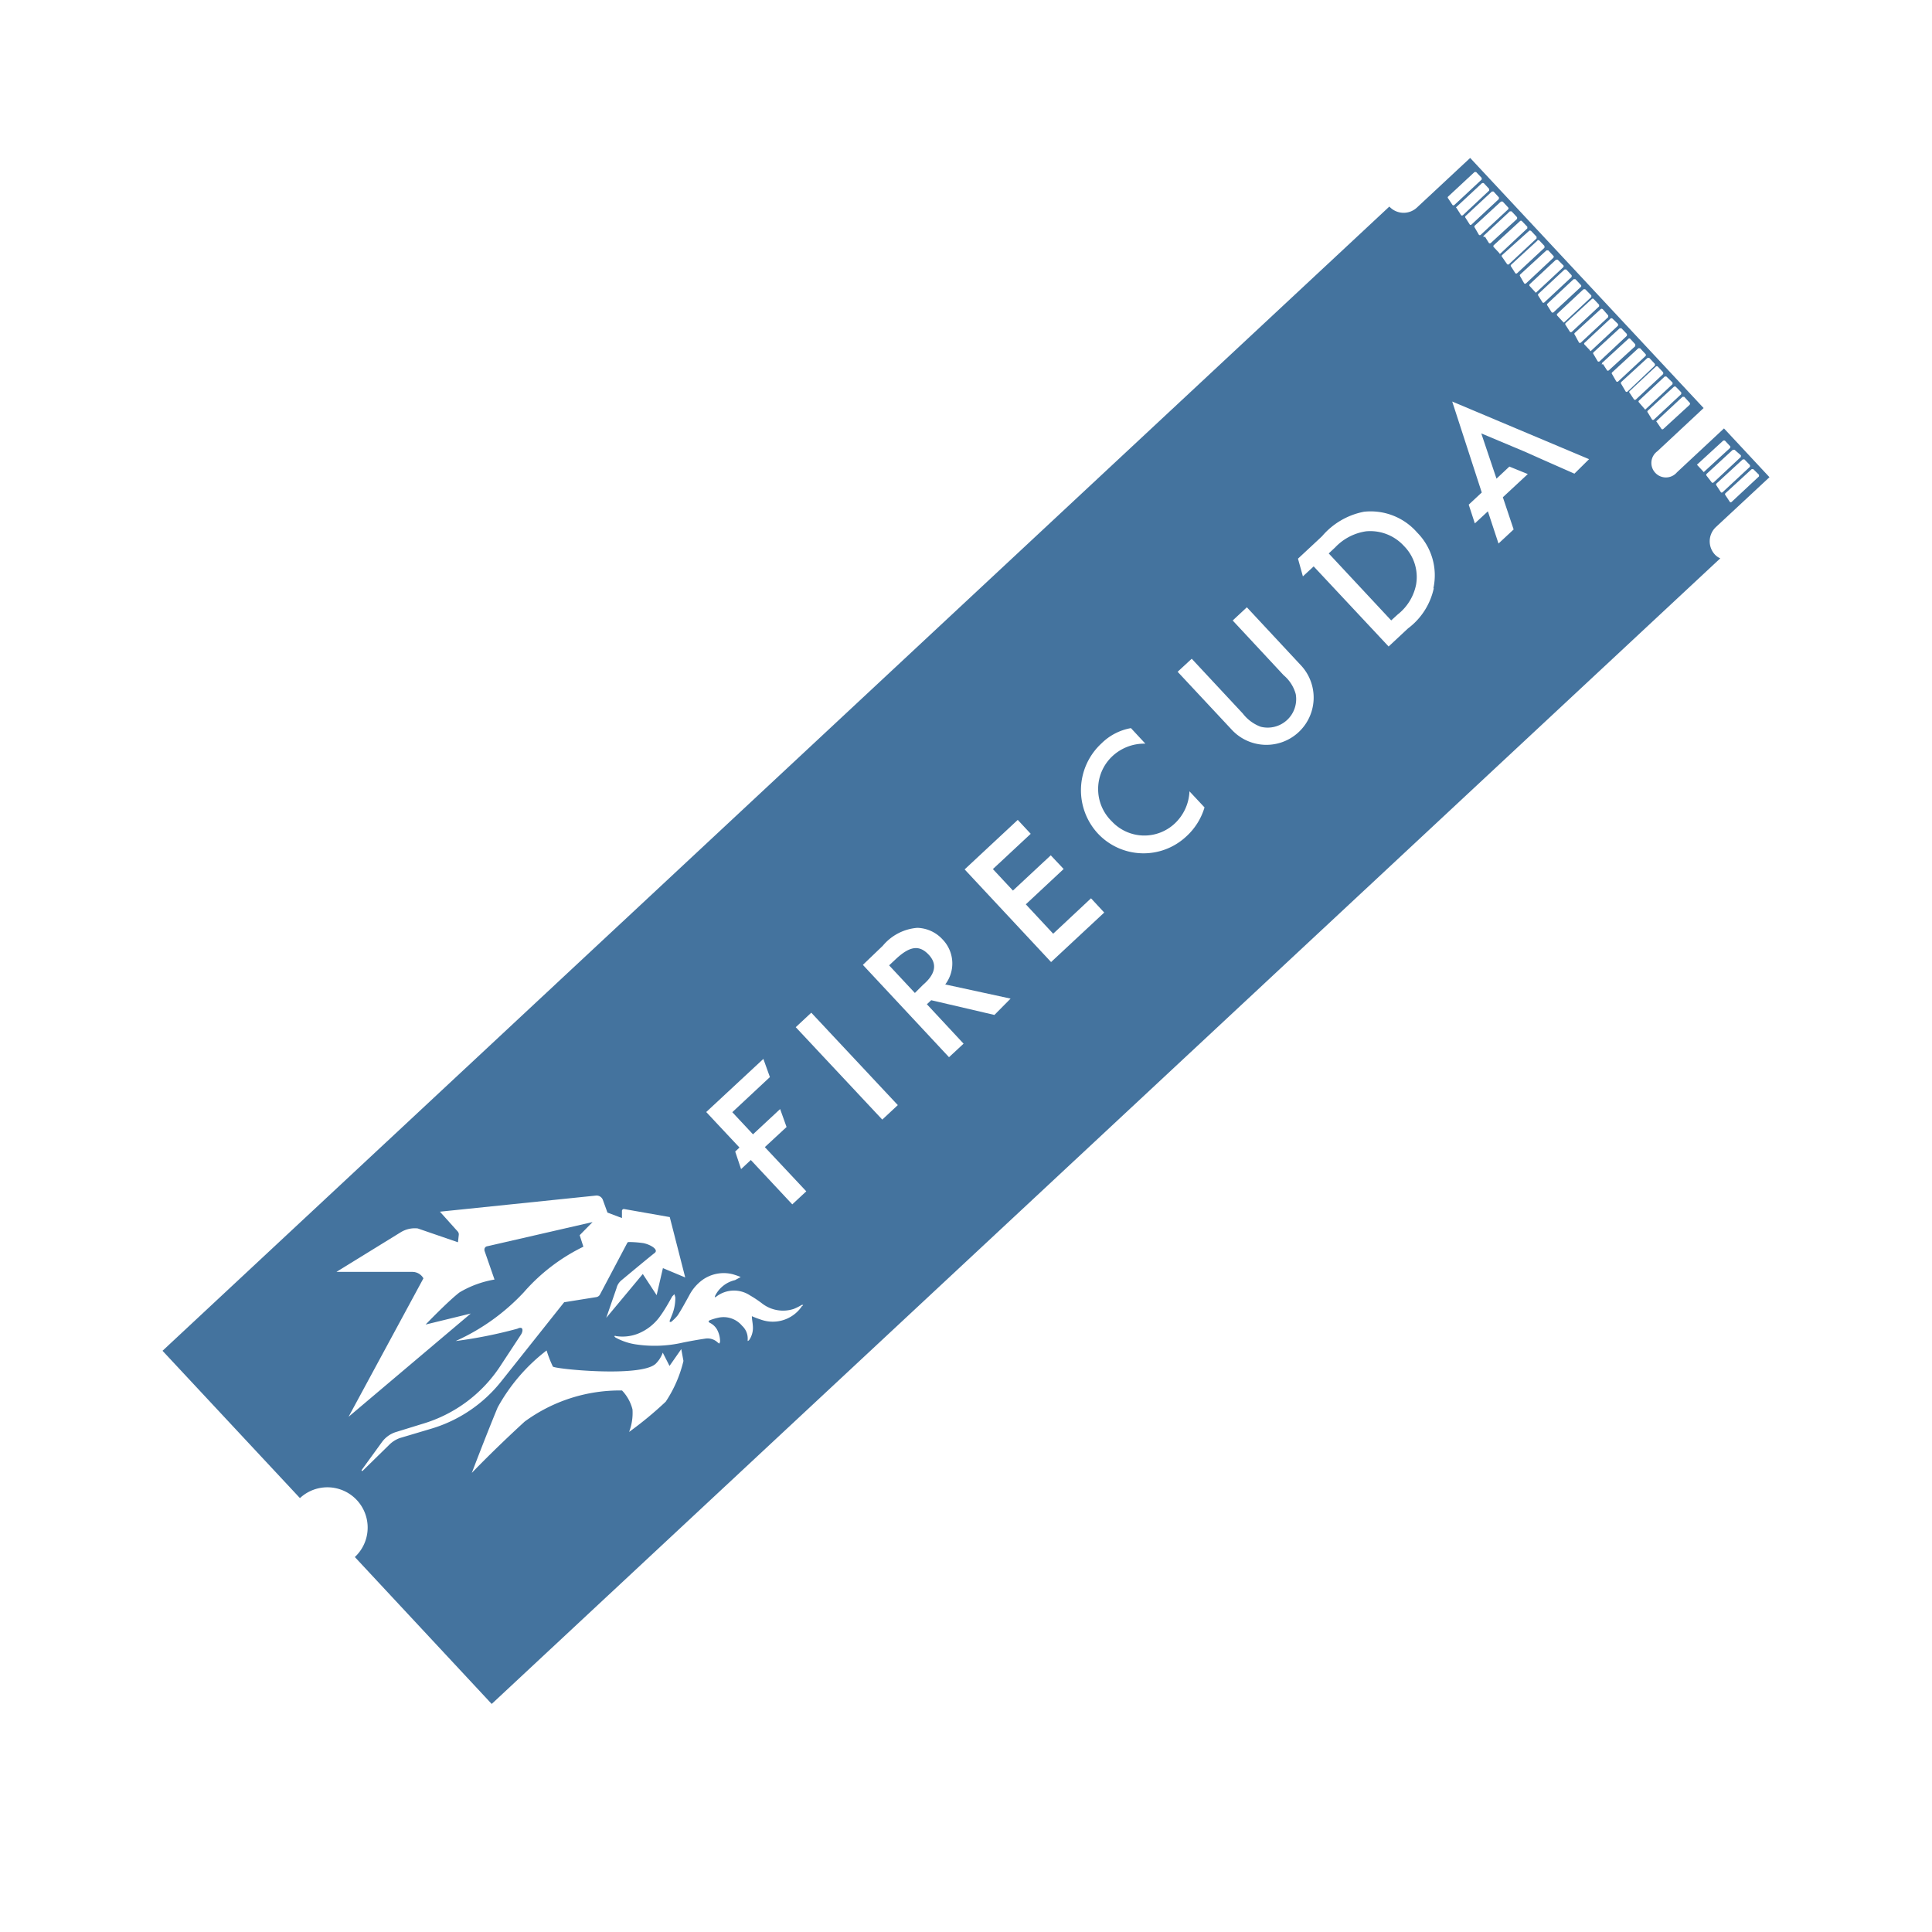 <svg xmlns="http://www.w3.org/2000/svg" fill="#44739e" width="24" height="24" version="1.1" viewBox="0 0 24000 24000"><path d="M11538 11861c-116-124-231-110-400 44l-93 87 320 343 100-100c158-135 179-260 73-374zM16971 6600a660 660 0 00-385 200l-80 75 776 832 81-74a627 627 0 00 228-370 547 547 0 00-150-480 567 567 0 00-470-183Zm3861-733a180 180 0 01-269 7 179 179 0 01 25-268l575-537-2900-3107-661 616a242 242 0 01-343-12L2019 16780l1707 1830a500 500 0 11 682 732l1700 1825L21370 6936a200 200 0 01-65-45 242 242 0 01 10-343l666-620-565-606zm162-859v11l-5 10-327 300a17 17 0 01-22 0l-60-88-6-7 327-305h21zm-217-256v20l-340 317-8-10-70-81s-10-10 0-21l321-300h20zm-677-727v20l-340 317a16 16 0 01-10-11l-66-70a15 15 0 01 0-23l327-305h10l10 5zm-332-355v20l-340 317a18 18 0 01-10-7l-74-80a17 17 0 01 0-22l327-305h21zm-344-370v10l-5 10-340 317-10-11-67-73a17 17 0 01 0-22l327-305h21zm-451-483v20l-339 317a16 16 0 01-10-11l-68-73a17 17 0 01 0-24l327-300a16 16 0 01 22 0zm-544 125a15 15 0 01 0-12l327-305h21l69 74v20l-327 300a18 18 0 01-23 0l-50-80a14 14 0 01-17 3Zm-440-478a15 15 0 01 0-22l328-305h20l69 73v20l-340 317a18 18 0 01-22 0zm100 110 322-300h20l68 73v20l-326 306s-13 10-23 0l-56-88a16 16 0 01-7-11Zm116 132a16 16 0 01 0-22l328-305h20l67 73v20l-340 317s-12 12-22 0zm114 120a17 17 0 01 0-22l326-300h22l68 73a18 18 0 01 0 23l-340 316a16 16 0 01-24 0zm340 365a15 15 0 01 0-22l340-305h11l10 5 68 72v21l-340 317a17 17 0 01-28 0zm112 120a16 16 0 01 0-22l327-300v-6h20l68 72v23l-340 316a16 16 0 01-22 0zm113 122a18 18 0 01 0-23l327-300h22l68 73v10l-5 10-339 317a17 17 0 01-23 0zm225 240a18 18 0 01 0-21l327-305h20l68 73v20l-340 317s-12 10-22 0zm113 122a16 16 0 01 0-22l326-305h22l69 73a17 17 0 01 0 22l-340 316a18 18 0 01-24 0zm227 243a18 18 0 01 0-25l327-300a17 17 0 01 20 0l69 73v20l-340 317a18 18 0 01-22 0zm113 120a15 15 0 01 0-22l327-300h11l10 5 68 78v20l-340 317a18 18 0 01-23 0zm232 240a16 16 0 01 0-20l326-300h22l68 71v22l-340 318a19 19 0 01-22 0zm107 124a20 20 0 01 0-13l327-300a18 18 0 01 9-5h10l67 73V4300l-328 300s-13 12-23 0l-50-77a18 18 0 01-22-3Zm125 126a16 16 0 01 0-22l326-300h22l68 73a18 18 0 01 0 23l-340 316a18 18 0 01-24 0zm113 121a18 18 0 01 0-23l327-300h22l70 75v20l-340 323a17 17 0 01-23 0zm106 113a16 16 0 01-1-24l326-305a20 20 0 01 23 0l68 73v20l-340 317a18 18 0 01-22 0zm224 242a15 15 0 01 0-22l327-300h19l70 72v22l-340 317a18 18 0 01-22 0zM4830 17953l-326 319h-12v-10l252-347a342 342 0 01 182-128l324-100a1746 1746 0 00 960-710l263-400c23-35 36-111-47-71a5689 5689 0 01-766 153 2627 2627 0 00 847-606 2342 2342 0 01 740-566l-46-143 160-163-1306 300a41 41 0 00-37 45v9l125 360a1265 1265 0 00-434 159c-138 105-422 400-422 400l561-137L4330 17600l930-1720a157 157 0 00-136-80h-945l800-493a334 334 0 01 210-47l500 172 10-91a55 55 0 00-14-44l-220-245 1937-200a83 83 0 01 87 54l57 157 180 68v-90a24 24 0 01 26-22l568 100 192 750-277-116-78 336-172-263-454 545 127-367a184 184 0 01 62-100s354-295 412-339c58-44-65-110-144-123a1326 1326 0 00-166-13c-15 0-25 0-30 11l-339 641a62 62 0 01-45 32l-400 64-783 985a1744 1744 0 01-865 585l-393 117a359 359 0 00-138 90zm3660-1047a1570 1570 0 01-220 506 4531 4531 0 01-455 376 661 661 0 00 42-280 528 528 0 00-130-235 2000 2000 0 00-1210 387c-400 367-656 637-656 637s175-461 321-813a2268 2268 0 01 608-708 1441 1441 0 00 78 200c22 30 1086 137 1275-33a361 361 0 00 90-140l84 165 146-209zm1474-684a429 429 0 01-36 48 437 437 0 01-475 123 1100 1100 0 01-113-43c0 40 10 80 12 120a266 266 0 01-46 177 57 57 0 01-18 12v-18a214 214 0 00-69-171 300 300 0 00-300-100 682 682 0 00-100 30c-18 8-25 20 0 33a211 211 0 01 86 79 311 311 0 01 40 152c0 9-6 18-10 27l-18-13a183 183 0 00-150-50 5260 5260 0 00-284 50 1568 1568 0 01-587 22 746 746 0 01-250-85 65 65 0 01-16-18c7 0 14-6 20 0a529 529 0 00 268-27 621 621 0 00 288-228c54-75 100-158 145-238l26-27a264 264 0 01 12 40 561 561 0 01-44 225l-25 62a54 54 0 00 0 18h16a556 556 0 00 84-84c50-78 94-160 139-241a560 560 0 01 160-192 454 454 0 01 387-75c32 10 64 20 95 34l-70 38a369 369 0 00-244 188 84 84 0 00-8 27l19-10a360 360 0 01 419-15c52 30 100 62 150 100a425 425 0 00 393 68 713 713 0 00 100-50h17a51 51 0 01-8 12Zm-400-2842-467 436 257 275 337-314 80 223-270 250 515 549-174 162-515-551-121 113-73-218 53-50-413-441 710-660Zm1589 348-193 180-1075-1148 193-180zm1200-1120-785-183-54 50 456 490-181 168-1070-1147 247-237a621 621 0 01 429-223 441 441 0 01 313 143 429 429 0 01 34 560l812 176zm451-2250-470 438 249 267 470-438 160 170-470 439 340 365 470-440 164 177-660 615-1074-1151 660-615zm1424-1120a580 580 0 00-411 157 559 559 0 00-14 800l10 10a552 552 0 00 780 25 580 580 0 00 183-400l187 200a790 790 0 01-226 360 777 777 0 01-1100-37 792 792 0 01 48-1120 688 688 0 01 364-188zm1940-965a587 587 0 01-859 800l-680-728 175-162 634 680a500 500 0 00 223 165 354 354 0 00 435-406 466 466 0 00-150-234l-633-680 176-164Zm1643-966a846 846 0 01-321 500l-240 224-931-995-134 124-61-220 247-230 53-50a911 911 0 01 520-303 766 766 0 01 661 259 754 754 0 01 201 692zm1747-1423-385-170-224-100-548-230 189 562 160-150 229 93-310 288 134 400-188 175-132-400-162 150-76-233 162-151-367-1130 1700 716zm1605-22-68-73-15-16 327-300h20l68 73v10l-5 10-327 300zm688 36v20l-340 317s-12 12-22 0l-56-85a17 17 0 01 0-22l327-300h20zm-112-120v20l-340 316s-12 12-22 0l-55-84a18 18 0 01 0-23l327-300h21zm-113-122v20l-339 317a17 17 0 01-23 0L21200 5910a17 17 0 01 0-23l326-300h21"/></svg>
